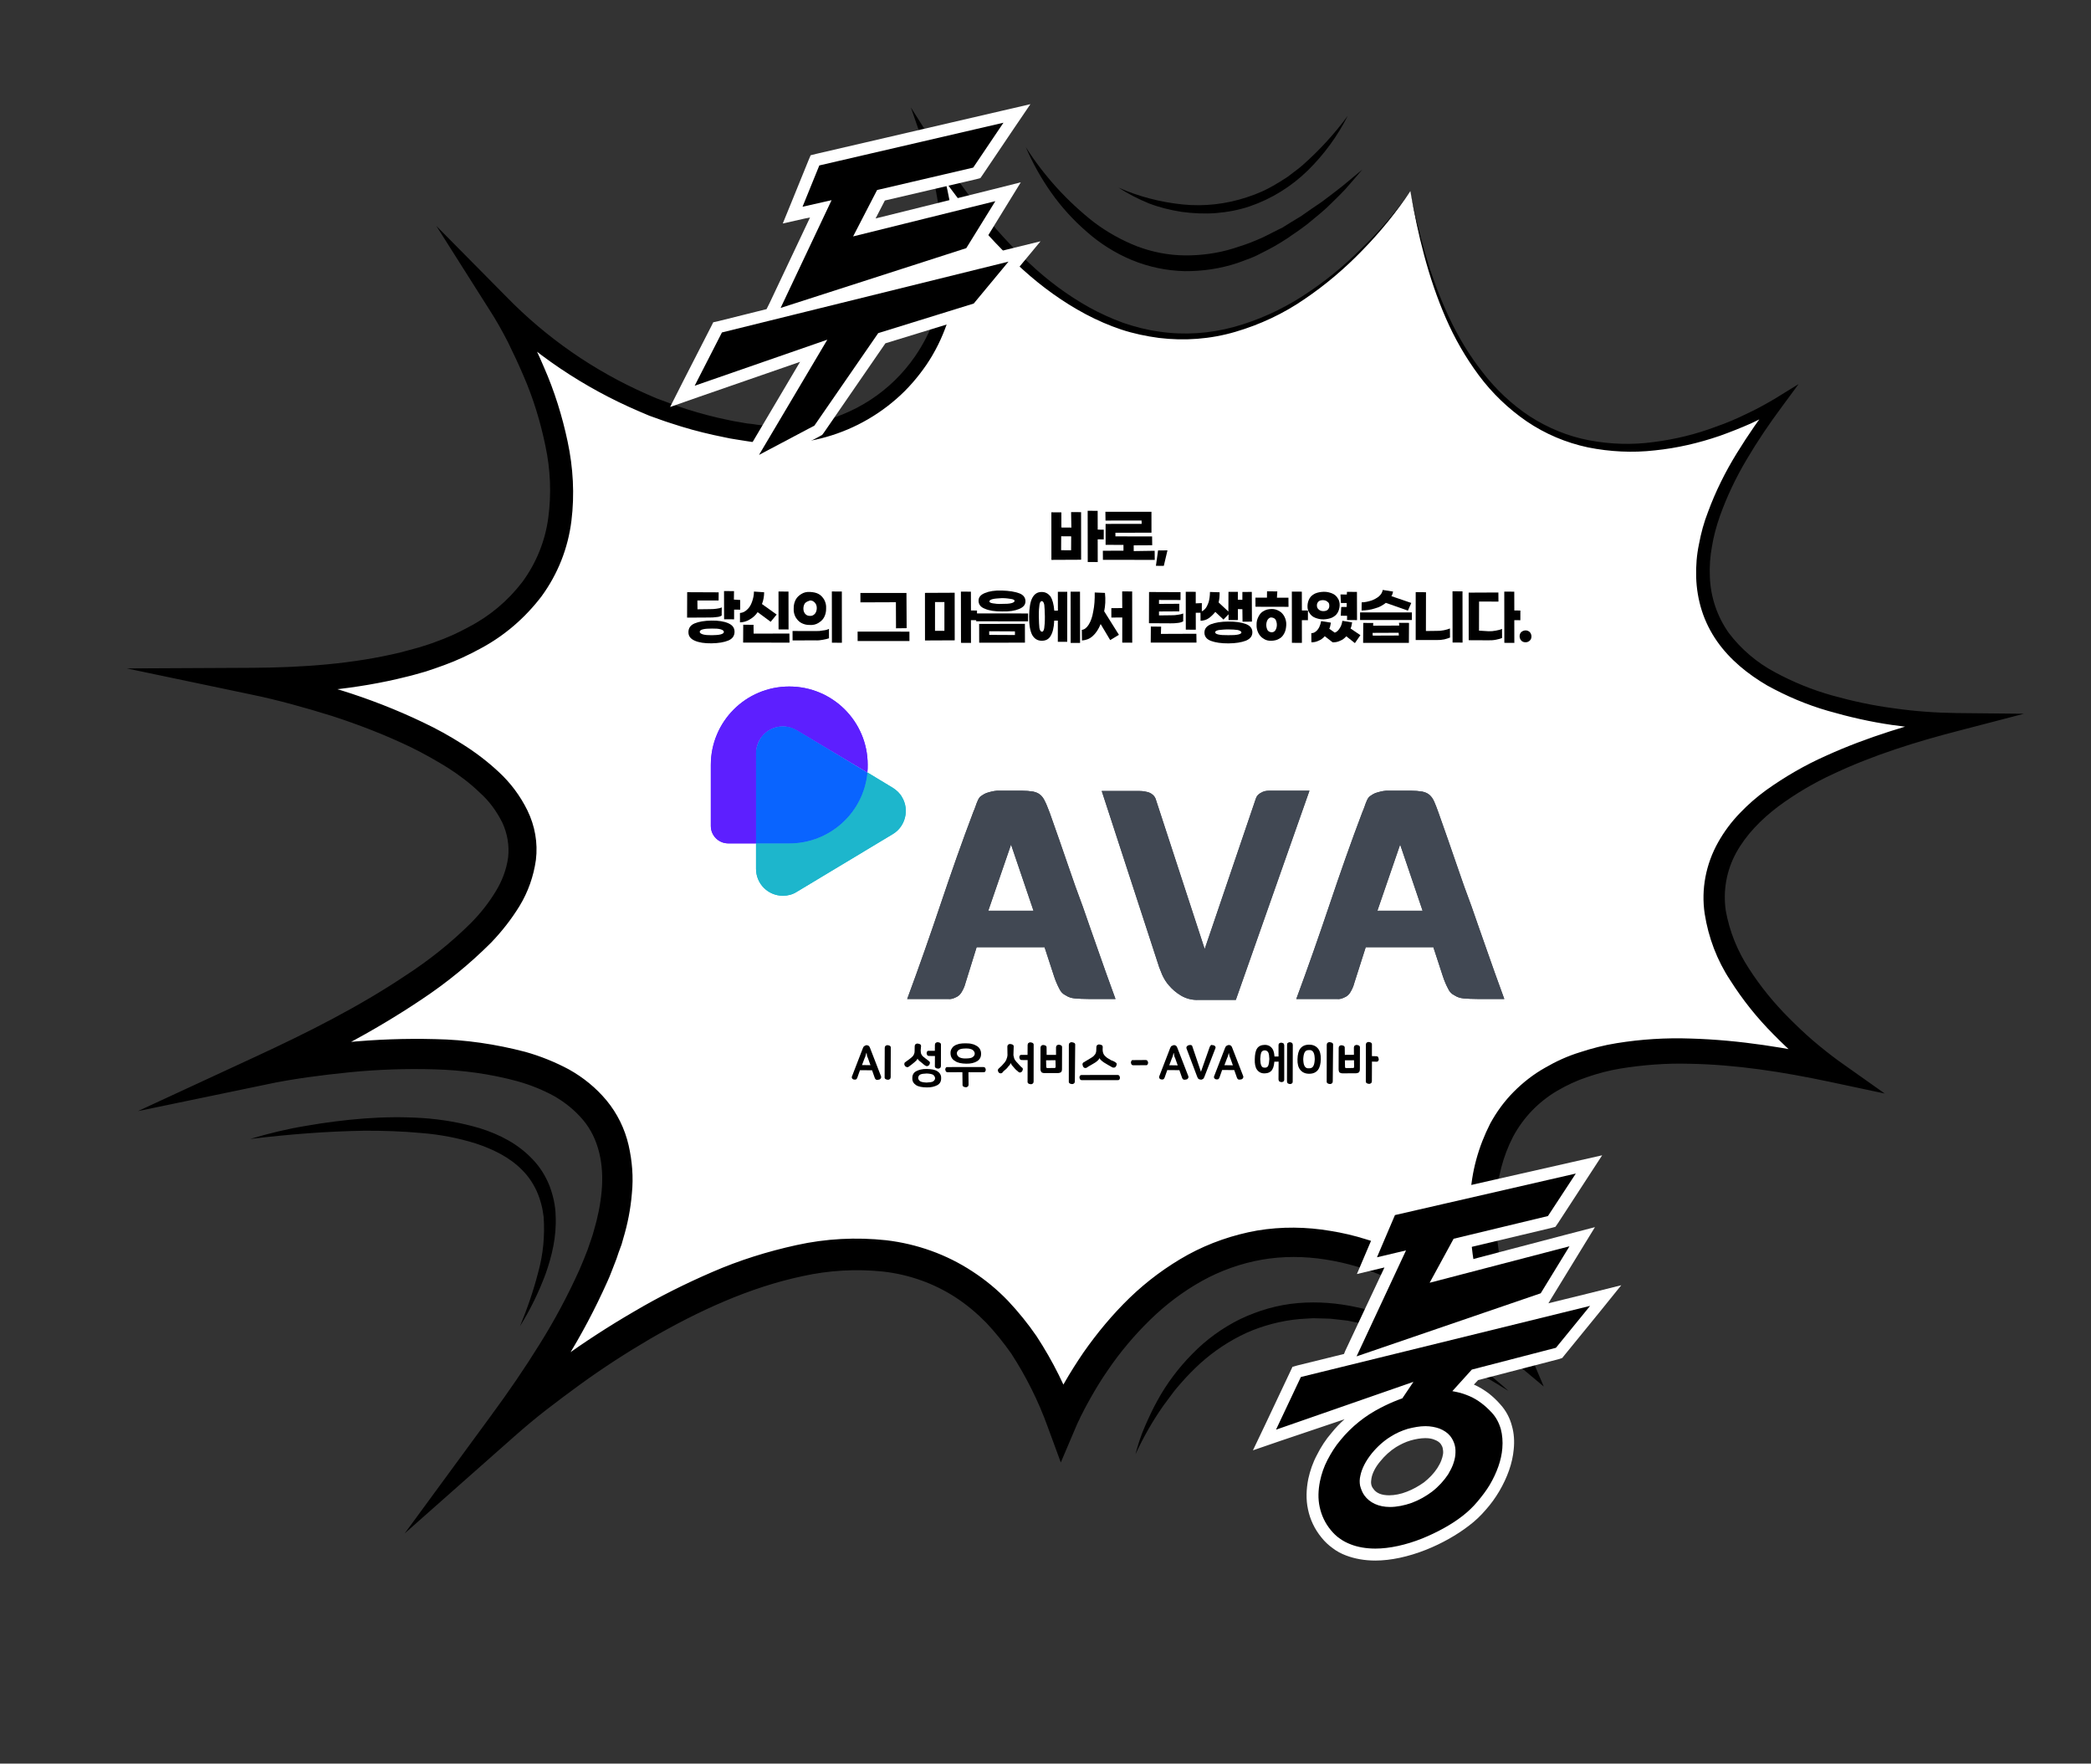 <?xml version="1.0" encoding="utf-8"?>
<!-- Generator: Adobe Illustrator 25.2.0, SVG Export Plug-In . SVG Version: 6.00 Build 0)  -->
<svg version="1.1" id="Layer_1" xmlns="http://www.w3.org/2000/svg" xmlns:xlink="http://www.w3.org/1999/xlink" x="0px" y="0px"
	 viewBox="0 0 698.6 589.2" style="enable-background:new 0 0 698.6 589.2;" xml:space="preserve">
<rect x="0" y="0" width="698.6" height="589.2" fill="#333333" stroke="none"/>
<style type="text/css">
	.st0{fill:#FFFFFF;}
	.st1{enable-background:new    ;}
	.st2{clip-path:url(#SVGID_2_);}
	.st3{fill:none;}
	.st4{fill:#5D1FFF;}
	.st5{fill:#1DB6CC;}
	.st6{fill:#0964FF;}
	.st7{fill:#414853;}
	.st8{clip-path:url(#SVGID_4_);}
</style>
<g id="img-baam" transform="translate(-741.742 -406.441) rotate(9)">
	<g id="그룹_65" transform="translate(872.977 273.241)">
		<path id="패스_1440" class="st0" d="M398.6,1.5c0,0-56.1,128.5-160.5,11.2c6.1,12.2,10.4,25.2,12.5,38.7
			c4.9,33.3-21,63.3-54.6,64.4c-23.2,0.7-57.4-4-92.3-29.3c0,0,102.1,110.3-61.4,137.2c0,0,204.3,7,23.3,127.8
			c0,0,190.9-74.4,98.3,104.4c0,0,119-147.8,184.2-30.3c0,0,28.6-119.5,143.4-50.5c0,0-73.2-115.4,92.5-105.7
			c0,0-123-59.6,22.9-121.3c0,0-138.8,21.8-75.7-95.7C531.1,52.4,443,130.1,398.6,1.5z"/>
		<path id="패스_1441" d="M398.6,1.5c-3.5,7.7-7.8,15.1-12.7,22c-4.9,7-10.4,13.4-16.6,19.2c-6.2,5.9-13.3,10.7-21.1,14.4
			c-7.8,3.7-16.3,5.7-24.9,6c-4.3,0.1-8.6-0.1-12.9-0.8c-4.2-0.7-8.4-1.8-12.5-3.2c-8.1-2.8-15.8-6.7-23-11.4
			c-7.2-4.7-14-9.9-20.3-15.6c-6.3-5.7-12.4-11.7-18.1-18.1l3.2-2.2c2.3,4.4,4.3,9,6.1,13.6c1.8,4.6,3.3,9.4,4.6,14.2
			c1.3,4.8,2.2,9.8,2.8,14.7c0.5,5.1,0.3,10.2-0.6,15.2c-0.9,5-2.4,9.9-4.6,14.6c-2.2,4.6-4.9,9-8.2,12.9
			c-6.6,7.9-15.1,14-24.7,17.7c-4.8,1.8-9.8,3-14.9,3.6c-1.3,0.2-2.6,0.2-3.8,0.3c-1.3,0.1-2.5,0.1-3.8,0.1s-2.5,0-3.7,0
			s-2.5,0-3.7-0.1c-5-0.2-10-0.6-14.9-1.3c-2.5-0.4-4.9-0.7-7.4-1.2l-3.7-0.7l-3.6-0.9c-19.4-4.9-37.8-13.4-54-25.2l4.7-5.2
			c3,3.3,5.7,6.6,8.3,10.1c2.6,3.5,5,7,7.3,10.7c4.7,7.3,8.6,15.2,11.7,23.3c3.2,8.3,5.1,17.1,5.4,26c0.3,9.2-1.7,18.2-5.9,26.4
			c-4.3,8-10.2,15-17.5,20.5c-3.5,2.7-7.2,5.2-11,7.3c-1.9,1.1-3.9,2.1-5.8,3.1c-2,0.9-4,1.9-6,2.7c-16.1,6.9-32.9,10.9-49.8,13.8
			l-0.6-8.8c5,0.2,9.8,0.6,14.7,1.1c4.9,0.5,9.7,1.1,14.6,1.8c9.7,1.4,19.4,3.5,28.8,6.3c4.8,1.4,9.5,3.1,14.1,5.1
			c4.7,2,9.2,4.4,13.5,7.3c4.5,3,8.4,6.8,11.5,11.2c3.3,4.7,5.2,10.2,5.4,15.9c0.1,5.5-0.9,11-3,16.1c-2,4.8-4.5,9.3-7.5,13.6
			c-5.9,8.1-12.5,15.5-19.9,22.3c-14.4,13.4-30.2,24.9-46.3,35.8l-4.6-8.8c4.8-1.8,9.4-3.3,14.1-4.8c4.7-1.5,9.5-2.8,14.2-4.1
			c9.6-2.5,19.3-4.4,29.2-5.7c10-1.4,20.2-1.5,30.3-0.5c5.2,0.6,10.4,1.8,15.3,3.5c5.2,1.9,10,4.7,14.1,8.3
			c4.2,3.7,7.5,8.4,9.6,13.6c2,5,3.3,10.3,3.6,15.7c0.4,5.2,0.2,10.4-0.5,15.5c-0.1,1.3-0.3,2.5-0.6,3.8s-0.4,2.5-0.7,3.8
			c-0.6,2.5-1,5-1.7,7.4c-2.6,9.6-5.8,19-9.7,28.2c-3.8,9.1-8.1,18-12.5,26.7l-8.7-5.7c3.2-3.9,6.3-7.4,9.6-11
			c3.3-3.6,6.7-7,10.1-10.4c6.9-6.8,14.1-13.3,21.6-19.4c7.5-6.2,15.5-11.9,23.7-17.1c8.3-5.3,17.2-9.7,26.4-13.3
			c9.4-3.7,19.3-5.8,29.4-6.3c10.3-0.4,20.6,1.5,30.1,5.8c4.7,2.1,9.1,4.7,13.2,7.8c4,3.1,7.8,6.5,11.3,10.2
			c6.7,7.4,12.5,15.5,17.2,24.2l-9.3,1.3c0.3-1.1,0.5-2,0.8-3c0.3-1,0.6-1.9,0.9-2.9c0.6-1.9,1.3-3.8,2-5.6c1.4-3.7,3-7.4,4.7-11
			c3.5-7.2,7.6-14.1,12.4-20.5c4.9-6.5,10.6-12.3,17-17.3c6.5-5,13.8-8.9,21.6-11.6c7.8-2.6,16-3.8,24.2-3.7c4,0,8.1,0.3,12.1,0.9
			c1,0.1,2,0.3,3,0.5l3,0.5c1.9,0.5,3.9,0.8,5.8,1.4c15.5,4,29.8,11,43.2,19l-6.3,6.5c-0.6-1-1.1-1.9-1.6-2.8
			c-0.5-0.9-1-1.8-1.5-2.7c-1-1.8-1.9-3.7-2.8-5.6c-1.8-3.7-3.3-7.6-4.8-11.5c-2.9-7.9-4.8-16.1-5.7-24.4c-1-8.6,0-17.3,2.7-25.6
			c1.5-4.2,3.5-8.1,6.1-11.7c2.6-3.6,5.6-6.8,9-9.5c3.3-2.7,6.9-5.1,10.8-7c3.7-1.9,7.6-3.6,11.6-4.9c7.9-2.6,16-4.4,24.2-5.4
			c16.3-2.1,32.5-2,48.7-1l-2,7.5c-3.6-1.8-6.8-3.7-10.1-5.7c-3.2-2-6.4-4.2-9.5-6.5c-6.3-4.6-12-9.8-17.1-15.6
			c-5.4-5.9-9.4-12.9-11.9-20.6c-2.5-7.9-2.2-16.5,0.7-24.3c1.4-3.8,3.3-7.4,5.6-10.7c2.2-3.2,4.8-6.3,7.5-9
			c5.5-5.4,11.5-10.3,18-14.5c12.7-8.4,26.4-14.9,40.3-20.8l1.6,5.7c-7.2,0.9-14.5,1.4-21.8,1.5c-7.3,0.1-14.6-0.4-21.8-1.3
			c-7.3-0.9-14.5-2.7-21.4-5.2c-6.9-2.7-13.6-6.5-18.9-12c-2.6-2.7-4.9-5.9-6.6-9.3c-1.7-3.4-2.9-7-3.6-10.7
			c-0.7-3.7-1-7.4-0.8-11.2c0.1-3.7,0.5-7.4,1.3-11c1.4-7.1,3.6-14.1,6.4-20.8c2.8-6.7,5.9-13.2,9.4-19.5l2.7,2.2
			c-2.9,2.4-5.9,4.6-9,6.7c-3.1,2-6.3,3.9-9.6,5.7c-6.6,3.5-13.5,6.3-20.7,8.2c-7.2,2-14.7,2.8-22.2,2.5c-7.5-0.4-14.8-2.2-21.6-5.4
			c-6.7-3.2-12.9-7.5-18.2-12.7c-5.3-5.2-9.9-10.9-13.9-17.2C409,29.1,403.3,15.4,398.6,1.5z M398.6,1.5c5,13.8,11,27.3,19.2,39.4
			c4.1,6.1,8.8,11.7,14.1,16.6c5.3,5,11.3,9.1,17.9,12.1c6.6,2.9,13.7,4.6,20.9,4.8c7.2,0.2,14.4-0.7,21.3-2.8
			c6.9-2,13.6-4.8,19.9-8.4c3.2-1.7,6.2-3.6,9.2-5.7c3-2,5.8-4.2,8.6-6.5l7.1-6.1l-4.3,8.3c-3.3,6.3-6.3,12.7-8.9,19.3
			c-2.6,6.5-4.6,13.3-5.9,20.2c-0.6,3.4-1,6.9-1,10.3c-0.1,3.4,0.2,6.8,0.9,10.2c1.3,6.6,4.5,12.7,9.2,17.5
			c4.9,4.7,10.8,8.3,17.2,10.5c6.5,2.3,13.3,3.9,20.2,4.7c7,0.8,14,1.2,21,1c7-0.1,14-0.7,20.9-1.7l22.3-3.3l-20.6,9
			c-13.6,5.9-26.9,12.5-39,20.7c-6,4-11.6,8.6-16.7,13.8c-4.9,5.1-9.1,11-11.4,17.4c-2.3,6.4-2.4,13.3-0.4,19.7
			c2.3,6.6,5.9,12.6,10.6,17.8c4.8,5.4,10.2,10.2,16,14.4c2.9,2.1,5.9,4.2,9,6.1c3.1,1.9,6.3,3.7,9.4,5.3l17,8.4l-19-1
			c-15.8-0.8-31.6-0.8-47.1,1.4c-7.7,1-15.2,2.8-22.5,5.2c-3.6,1.2-7,2.7-10.4,4.5c-3.3,1.7-6.4,3.8-9.2,6.1
			c-5.6,4.6-9.8,10.6-12.2,17.5c-2.3,7-3,14.4-2.2,21.7c0.8,7.6,2.6,15,5.3,22.1c1.3,3.6,2.8,7.2,4.5,10.6c0.8,1.7,1.7,3.5,2.6,5.2
			c0.5,0.8,0.9,1.7,1.4,2.5c0.5,0.8,1,1.7,1.4,2.4l10.2,16.3l-16.5-9.9c-12.9-7.7-26.5-14.2-40.7-17.8c-1.8-0.5-3.6-0.8-5.3-1.2
			l-2.7-0.5c-0.9-0.2-1.8-0.3-2.7-0.4c-3.6-0.5-7.2-0.7-10.8-0.7c-7.1,0-14.3,1.1-21,3.4c-6.7,2.3-13.1,5.8-18.7,10.2
			c-5.7,4.5-10.7,9.7-15,15.5c-4.4,5.9-8.2,12.2-11.3,18.8c-1.6,3.3-3,6.7-4.3,10.2c-0.6,1.7-1.3,3.5-1.8,5.2
			c-0.3,0.9-0.6,1.7-0.8,2.6c-0.3,0.8-0.5,1.8-0.7,2.5l-3.1,12.4l-6.2-11.1c-4.4-8-9.7-15.4-15.8-22.2c-3.1-3.2-6.4-6.2-9.9-8.9
			c-3.5-2.6-7.3-4.9-11.3-6.7c-8-3.6-16.8-5.2-25.5-4.8c-9,0.5-17.8,2.4-26.2,5.7c-17,6.5-32.7,17-47.1,28.7
			c-7.2,5.9-14.2,12.2-20.8,18.8c-3.3,3.3-6.6,6.7-9.8,10.1c-3.2,3.4-6.3,7-9.2,10.5L136.9,497l22.4-43.5
			c4.4-8.5,8.5-17.1,12.2-25.9c3.7-8.7,6.8-17.6,9.3-26.8c0.6-2.3,1.1-4.5,1.6-6.8c0.2-1.1,0.4-2.3,0.6-3.4s0.4-2.3,0.5-3.4
			c0.6-4.5,0.8-9,0.5-13.5c-0.6-8.8-3.6-17-9.8-22.4c-3.2-2.8-6.9-4.9-10.8-6.4c-4.2-1.5-8.6-2.5-13-3c-9.2-1-18.6-0.8-27.8,0.4
			c-9.4,1.2-18.7,3-27.9,5.4c-4.6,1.2-9.2,2.5-13.8,3.9c-4.5,1.4-9.1,2.9-13.4,4.6l-40.7,15.4l36.1-24.2
			c15.8-10.6,31.4-21.8,45.2-34.6c6.9-6.2,13.2-13.1,18.7-20.6c2.6-3.6,4.8-7.5,6.5-11.6c1.6-3.8,2.5-7.9,2.4-12.1
			c-0.2-4-1.5-7.8-3.7-11.1c-2.5-3.5-5.5-6.5-9.1-8.8c-3.7-2.6-7.7-4.7-11.8-6.5c-4.3-1.8-8.6-3.4-13.1-4.8
			c-9-2.7-18.2-4.7-27.6-6.2c-4.7-0.7-9.4-1.3-14.1-1.8c-4.7-0.5-9.5-0.9-14.1-1.1L0,226.1l41.6-6.8c16.4-2.7,32.8-6.5,47.9-12.8
			c1.9-0.8,3.7-1.7,5.6-2.5c1.8-0.9,3.7-1.8,5.4-2.8c3.5-1.9,6.9-4.1,10.1-6.6c6.4-4.7,11.6-10.7,15.4-17.7c3.6-7,5.4-14.7,5.2-22.6
			c-0.2-8-1.8-16-4.7-23.5c-2.9-7.7-6.5-15.1-10.9-22c-2.2-3.5-4.5-6.9-6.9-10.3c-2.4-3.3-5-6.6-7.7-9.6L79,63.9l26.8,19.7
			c15.4,11.5,32.8,19.9,51.4,24.8l3.5,0.9l3.5,0.7c2.3,0.5,4.7,0.9,7.1,1.3c4.7,0.7,9.5,1.2,14.3,1.4c1.2,0.1,2.4,0.1,3.6,0.1
			c1.2,0,2.4,0.1,3.6,0s2.4,0,3.6-0.1c1.2-0.1,2.3-0.1,3.5-0.2c4.6-0.4,9.2-1.5,13.6-3.1c13.3-4.9,24.2-14.7,30.3-27.5
			c2-4.2,3.5-8.7,4.4-13.3c0.8-4.6,1.1-9.3,0.7-14c-0.5-4.7-1.3-9.5-2.5-14.1c-1.2-4.7-2.6-9.3-4.2-13.8c-1.6-4.5-3.5-8.9-5.6-13.2
			L229.4,0l10.1,11.5c11.1,12.6,23.2,24.4,37.1,33.7c6.9,4.7,14.3,8.6,22.2,11.5c3.9,1.4,7.9,2.5,12,3.3c4.1,0.7,8.2,1.1,12.4,1
			c8.4-0.1,16.6-2,24.2-5.4c7.7-3.5,14.7-8.1,21-13.7c6.3-5.6,12-11.9,16.9-18.7C390.5,16.4,394.9,9.1,398.6,1.5z"/>
	</g>
	<g id="그룹_66" transform="translate(938.288 253.059)">
		<path id="패스_1442" d="M204.1,27.3c7.5,8.5,16.5,15.7,26.4,21.2c4.9,2.6,10.1,4.5,15.5,5.7c5.3,1.1,10.8,1.3,16.2,0.5
			c5.4-0.8,10.7-2.4,15.6-4.8l3.7-1.9c0.6-0.3,1.2-0.7,1.8-1l1.8-1.1c2.4-1.4,4.6-3.2,6.9-4.8l0.9-0.6l0.8-0.7l1.6-1.4l3.2-2.7
			c2-2,4.1-3.9,6.2-5.9c2-2.1,4-4.1,5.9-6.2c1.9-2.2,3.8-4.3,5.7-6.5c-1.5,2.5-3,4.9-4.6,7.4c-1.6,2.4-3.4,4.7-5.1,7
			c-1.8,2.3-3.8,4.4-5.7,6.6c-1,1.1-2.1,2.1-3.1,3.1l-1.6,1.5l-0.8,0.8l-0.8,0.7c-2.2,2-4.5,3.8-6.9,5.5l-1.8,1.3
			c-0.6,0.4-1.2,0.8-1.9,1.2l-3.9,2.2c-5.4,2.8-11.1,4.6-17.1,5.5c-6,0.8-12.1,0.5-18-0.9c-5.8-1.4-11.4-3.8-16.4-7
			c-5-3.1-9.6-6.8-13.7-11C210.8,36.8,207.2,32.2,204.1,27.3z"/>
		<path id="패스_1443" d="M236.8,35.8c7.2,1.9,14.6,2.6,22,2.2c7.3-0.4,14.4-2.4,20.8-5.7c3.2-1.6,6.3-3.6,9.1-6
			c0.7-0.6,1.4-1.1,2.1-1.8c0.7-0.6,1.4-1.2,2-1.9c1.2-1.3,2.6-2.6,3.7-4c4.7-5.7,8.8-11.9,12.2-18.5c-2.3,7.2-5.8,14-10.3,20.1
			c-4.6,6.2-10.5,11.3-17.3,14.9c-3.4,1.8-7.1,3.1-10.8,4c-3.7,0.9-7.6,1.3-11.4,1.4c-3.8,0-7.6-0.3-11.3-1.1
			C243.8,38.5,240.2,37.3,236.8,35.8z"/>
		<path id="패스_1444" d="M308.6,452.9c0.3-3.2,0.8-6.4,1.6-9.5c0.8-3.1,1.7-6.3,2.8-9.3c2.2-6.2,5.3-12,9.1-17.3
			c3.8-5.4,8.6-10.2,14-14c5.5-3.8,11.7-6.7,18.2-8.3c6.5-1.6,13.1-2.1,19.8-1.7c1.6,0.1,3.3,0.2,4.9,0.4l4.9,0.8
			c0.8,0.1,1.6,0.2,2.4,0.4l2.4,0.6l4.7,1.2c12.4,3.7,24.2,9.2,35,16.3c-11.8-5-23.8-9.5-36-12.3c-6.2-1.2-12.3-2.4-18.5-2.4
			l-2.3-0.1l-2.3,0.1l-2.3,0.1c-0.8,0-1.5,0.1-2.3,0.2l-4.6,0.6l-4.5,1c-5.9,1.5-11.6,4-16.7,7.3c-5.1,3.4-9.7,7.6-13.6,12.4
			c-1,1.2-1.9,2.5-2.8,3.7c-0.9,1.3-1.8,2.6-2.6,3.9c-0.8,1.3-1.7,2.7-2.4,4.1l-1.1,2.1l-1.1,2.1
			C312.6,440.8,310.3,446.8,308.6,452.9L308.6,452.9z"/>
		<path id="패스_1445" d="M0,395.1c5.8-2.8,11.8-5.3,17.9-7.3c6.1-2.1,12.3-3.9,18.6-5.4c6.3-1.5,12.8-2.6,19.2-3.2
			c6.6-0.6,13.2-0.5,19.8,0.4c3.3,0.5,6.6,1.3,9.8,2.5c3.2,1.2,6.3,2.9,9,5c2.8,2.1,5.1,4.8,6.9,7.8c1.7,3,3,6.2,3.6,9.6
			c1.4,6.7,0.9,13.4-0.3,19.8c-1.3,6.4-3.2,12.6-5.7,18.5c1.5-6.2,2.6-12.5,3.2-18.8c0.7-6.2,0.3-12.4-1.1-18.5
			c-0.8-2.9-2-5.6-3.6-8.1c-1.6-2.4-3.6-4.6-6-6.3c-4.7-3.5-10.6-5.3-16.6-6.3c-6.2-0.9-12.4-1.1-18.6-0.6
			c-6.3,0.4-12.6,1.2-18.8,2.2C24.7,388.6,12.3,391.6,0,395.1z"/>
	</g>
	<g class="st1">
		<path d="M1136.8,585c0.3,0,0.5,0,0.7,0.1c0.2,0.1,0.4,0.3,0.6,0.7l5,8.6c0.2,0.3,0.2,0.5,0.1,0.8c-0.1,0.2-0.2,0.4-0.5,0.5
			s-0.5,0.2-0.8,0.2c-0.3,0-0.5-0.2-0.7-0.5l-1.3-2.4l-4,0.6l-0.5,2.7c-0.1,0.3-0.2,0.5-0.4,0.6c-0.2,0.1-0.5,0.1-0.7,0.1
			s-0.5-0.2-0.6-0.3c-0.1-0.2-0.2-0.4-0.1-0.7l2.1-9.8c0.1-0.4,0.2-0.7,0.4-0.8S1136.5,585,1136.8,585z M1137.1,587.5
			c0,0.3-0.1,0.6-0.1,0.9c0,0.3-0.1,0.6-0.2,1l-0.5,2.4l2.8-0.4l-1.2-2.2c-0.2-0.3-0.4-0.6-0.5-0.9
			C1137.4,588,1137.3,587.8,1137.1,587.5z"/>
		<path d="M1143.8,583.9c0.3,0,0.5,0,0.7,0.1c0.2,0.1,0.4,0.3,0.4,0.6l1.5,9.7c0,0.3,0,0.5-0.2,0.7s-0.4,0.3-0.7,0.3s-0.5,0-0.7-0.1
			c-0.2-0.1-0.4-0.3-0.4-0.6l-1.5-9.7c0-0.3,0-0.5,0.2-0.7S1143.5,583.9,1143.8,583.9z"/>
		<path d="M1154.9,583.9c0.1,0.5,0.2,0.9,0.4,1.2c0.2,0.3,0.5,0.6,0.9,0.8c0.4,0.2,0.8,0.5,1.1,0.6c0.3,0.2,0.6,0.3,0.9,0.5
			c0.2,0.1,0.4,0.3,0.4,0.5c0,0.2,0,0.5-0.1,0.7c-0.1,0.2-0.2,0.3-0.5,0.5c-0.2,0.1-0.5,0.1-0.7,0c-0.2-0.1-0.5-0.2-0.8-0.4
			c-0.3-0.2-0.6-0.4-1-0.6c-0.4-0.2-0.7-0.4-0.9-0.6c-0.2-0.1-0.3-0.3-0.3-0.4l0,0c0,0.1,0,0.2-0.1,0.3c0,0.1-0.1,0.2-0.1,0.3
			c-0.1,0.1-0.1,0.2-0.3,0.4c-0.1,0.1-0.2,0.3-0.4,0.5c-0.5,0.6-1.1,1.2-1.6,1.7c-0.2,0.2-0.4,0.3-0.7,0.2c-0.3,0-0.4-0.1-0.6-0.3
			c-0.2-0.2-0.3-0.4-0.3-0.6s0-0.5,0.3-0.7c0.3-0.3,0.6-0.6,0.9-0.9c0.3-0.3,0.6-0.6,0.9-1c0.3-0.3,0.5-0.7,0.6-1.1
			c0.1-0.4,0.1-0.8,0-1.3l-0.2-1.4c0-0.3,0-0.5,0.2-0.7c0.2-0.2,0.4-0.3,0.7-0.3s0.5,0,0.8,0.1c0.2,0.1,0.4,0.3,0.4,0.6
			L1154.9,583.9z M1153.6,593.5c-0.2-1,0.1-1.9,0.9-2.5c0.8-0.6,1.9-1.1,3.4-1.3c1.5-0.2,2.7-0.2,3.6,0.2c0.9,0.4,1.5,1.1,1.6,2.1
			c0.2,1-0.1,1.9-0.9,2.5c-0.8,0.6-1.9,1.1-3.4,1.3s-2.7,0.2-3.6-0.2C1154.3,595.2,1153.7,594.5,1153.6,593.5z M1161.1,592.3
			c-0.1-0.4-0.3-0.7-0.8-1c-0.5-0.2-1.2-0.2-2.2-0.1c-1,0.2-1.7,0.4-2.1,0.7c-0.4,0.3-0.5,0.7-0.5,1.2c0.1,0.4,0.3,0.7,0.8,1
			c0.5,0.2,1.2,0.2,2.2,0.1c1-0.2,1.7-0.4,2.1-0.7C1161,593.1,1161.2,592.7,1161.1,592.3z M1157.9,585.3c-0.2,0-0.4,0-0.6-0.2
			c-0.1-0.1-0.2-0.3-0.3-0.6c0-0.2,0-0.5,0.1-0.6c0.1-0.2,0.3-0.3,0.5-0.3l2-0.3l-0.3-2c0-0.3,0-0.5,0.2-0.7s0.4-0.3,0.7-0.3
			c0.3,0,0.5,0,0.7,0.1c0.2,0.1,0.4,0.3,0.4,0.6l1.1,7c0,0.3,0,0.5-0.2,0.7c-0.2,0.2-0.4,0.3-0.7,0.3c-0.3,0-0.5,0-0.7-0.1
			c-0.2-0.1-0.4-0.3-0.4-0.6l-0.5-3.3L1157.9,585.3z"/>
		<path d="M1164.9,589.7c-0.2,0-0.4,0-0.6-0.2c-0.1-0.2-0.2-0.3-0.3-0.6c0-0.2,0-0.4,0.1-0.6c0.1-0.2,0.3-0.3,0.5-0.3l11.9-1.9
			c0.2,0,0.4,0,0.6,0.2c0.1,0.1,0.2,0.3,0.3,0.6c0,0.2,0,0.4-0.1,0.6c-0.1,0.2-0.3,0.3-0.5,0.3l-5,0.8l0.7,4.1c0,0.3,0,0.5-0.2,0.7
			c-0.2,0.2-0.4,0.3-0.7,0.3c-0.3,0-0.5,0-0.7-0.1s-0.4-0.3-0.4-0.6l-0.7-4.1L1164.9,589.7z M1164.9,583.3c-0.1-0.5-0.1-1,0.1-1.5
			c0.2-0.5,0.4-0.9,0.8-1.2c0.4-0.4,0.9-0.6,1.5-0.9c0.6-0.2,1.3-0.4,2.1-0.5c0.8-0.1,1.5-0.2,2.1-0.1c0.6,0,1.2,0.2,1.7,0.4
			c0.5,0.2,0.9,0.5,1.2,0.9c0.3,0.4,0.5,0.8,0.6,1.4c0.2,1.1-0.1,2-0.9,2.7s-2,1.2-3.5,1.4c-1.5,0.2-2.8,0.2-3.8-0.3
			C1165.7,585.2,1165.1,584.4,1164.9,583.3z M1172.9,582.1c-0.1-0.5-0.4-0.8-0.9-1.1c-0.5-0.2-1.3-0.3-2.3-0.1
			c-1.1,0.2-1.8,0.4-2.2,0.8c-0.4,0.4-0.6,0.8-0.5,1.3c0.1,0.5,0.4,0.8,0.9,1.1c0.5,0.2,1.3,0.3,2.3,0.1c1.1-0.2,1.8-0.4,2.2-0.8
			C1172.8,583,1173,582.6,1172.9,582.1z"/>
		<path d="M1185.7,580.2c0,0.3,0.1,0.6,0.2,0.8c0.1,0.3,0.2,0.5,0.3,0.7c0.1,0.2,0.3,0.4,0.5,0.6c0.2,0.2,0.4,0.4,0.7,0.6
			c0.3,0.3,0.7,0.5,1,0.8c0.3,0.2,0.6,0.5,0.9,0.6c0.2,0.1,0.3,0.3,0.3,0.6c0,0.3-0.1,0.5-0.2,0.7c-0.1,0.1-0.1,0.2-0.2,0.2
			c-0.1,0.1-0.2,0.1-0.3,0.2c-0.1,0-0.2,0-0.3,0c-0.1,0-0.2-0.1-0.3-0.1c-0.2-0.2-0.5-0.3-0.8-0.5c-0.3-0.2-0.6-0.4-0.9-0.7
			c-0.2-0.2-0.4-0.3-0.6-0.5c-0.2-0.1-0.3-0.3-0.4-0.4c-0.1-0.1-0.2-0.2-0.2-0.3c-0.1-0.1-0.1-0.2-0.1-0.2l0,0c0,0.1,0,0.2-0.1,0.3
			c0,0.1-0.1,0.2-0.1,0.3c-0.1,0.1-0.1,0.3-0.3,0.5c-0.1,0.2-0.3,0.4-0.4,0.7c-0.2,0.3-0.4,0.6-0.7,0.9s-0.5,0.6-0.7,1
			c-0.2,0.2-0.4,0.3-0.6,0.3c-0.3,0-0.5-0.1-0.6-0.2c-0.2-0.2-0.3-0.4-0.4-0.6c0-0.2,0-0.5,0.2-0.7c0.6-0.7,1.1-1.4,1.5-2.1
			c0.2-0.3,0.3-0.5,0.4-0.8c0.1-0.2,0.2-0.5,0.2-0.8c0.1-0.3,0.1-0.5,0.1-0.8c0-0.3,0-0.6-0.1-0.9l-0.4-2.3c0-0.3,0-0.5,0.2-0.7
			c0.2-0.2,0.4-0.3,0.7-0.3c0.3,0,0.5,0,0.8,0.1c0.2,0.1,0.4,0.3,0.4,0.6L1185.7,580.2z M1188.7,581.8c-0.2,0-0.4,0-0.6-0.2
			c-0.1-0.2-0.2-0.3-0.3-0.6c0-0.2,0-0.5,0.1-0.6c0.1-0.2,0.3-0.3,0.5-0.3l2-0.3l-0.5-3.3c0-0.3,0-0.5,0.2-0.7
			c0.2-0.2,0.4-0.3,0.7-0.3c0.3,0,0.5,0,0.7,0.1c0.2,0.1,0.4,0.3,0.4,0.6l1.9,12.1c0,0.3,0,0.5-0.2,0.7c-0.2,0.2-0.4,0.3-0.7,0.3
			c-0.3,0-0.5,0-0.7-0.1c-0.2-0.1-0.4-0.3-0.4-0.6l-1.1-7.1L1188.7,581.8z"/>
		<path d="M1196.7,578.8l3.1-0.5l-0.4-2.5c0-0.3,0-0.5,0.2-0.7c0.2-0.2,0.4-0.3,0.7-0.3c0.3,0,0.5,0,0.7,0.1s0.4,0.3,0.4,0.6
			l1.1,7.1c0.1,0.5,0,0.9-0.1,1.1c-0.2,0.2-0.5,0.4-1,0.5l-4.4,0.7c-0.5,0.1-0.9,0-1.1-0.1c-0.2-0.2-0.4-0.5-0.5-1l-1.1-7.1
			c0-0.3,0-0.5,0.2-0.7c0.2-0.2,0.4-0.3,0.7-0.3c0.3,0,0.5,0,0.7,0.1c0.2,0.1,0.4,0.3,0.4,0.6L1196.7,578.8z M1200,582.7
			c0.2,0,0.3-0.2,0.3-0.4l-0.4-2.2l-3.1,0.5l0.4,2.2c0,0.2,0.2,0.3,0.4,0.3L1200,582.7z M1207.4,586.1c0,0.3,0,0.5-0.2,0.7
			c-0.2,0.2-0.4,0.3-0.7,0.3c-0.3,0-0.5,0-0.7-0.1c-0.2-0.1-0.4-0.3-0.4-0.6l-1.9-12.1c0-0.3,0-0.5,0.2-0.7c0.2-0.2,0.4-0.3,0.7-0.3
			c0.3,0,0.5,0,0.8,0.1c0.2,0.1,0.4,0.3,0.4,0.6L1207.4,586.1z"/>
		<path d="M1209.6,585.3c-0.2,0-0.4,0-0.6-0.2c-0.1-0.1-0.2-0.3-0.3-0.6c0-0.2,0-0.5,0.1-0.6s0.3-0.3,0.5-0.3l11.9-1.9
			c0.2,0,0.4,0,0.6,0.2c0.1,0.2,0.2,0.3,0.3,0.6c0,0.2,0,0.4-0.1,0.6c-0.1,0.2-0.3,0.3-0.5,0.3L1209.6,585.3z M1219.9,577.7
			c0.2,0.1,0.4,0.2,0.4,0.5c0,0.2,0,0.5-0.1,0.7c-0.1,0.2-0.2,0.4-0.4,0.5c-0.2,0.1-0.4,0.1-0.7,0.1c-0.6-0.2-1.1-0.4-1.6-0.6
			c-0.5-0.2-1-0.4-1.5-0.6c-0.5-0.2-0.9-0.5-1.2-0.7c-0.3-0.2-0.5-0.4-0.5-0.6l0,0c0,0.2-0.1,0.5-0.3,0.8c-0.2,0.3-0.5,0.6-0.9,1
			c-0.4,0.3-0.8,0.7-1.2,1c-0.4,0.3-0.9,0.7-1.3,1.1c-0.2,0.2-0.4,0.2-0.7,0.2c-0.2,0-0.4-0.2-0.6-0.4c-0.1-0.2-0.2-0.4-0.3-0.7
			c0-0.3,0.1-0.5,0.2-0.6c0.4-0.3,0.8-0.7,1.2-1c0.4-0.3,0.8-0.7,1.3-1.1c0.5-0.4,0.8-0.9,1-1.3c0.2-0.5,0.2-1,0.1-1.6l-0.1-0.8
			c0-0.3,0-0.5,0.2-0.7c0.2-0.2,0.4-0.3,0.7-0.3s0.5,0,0.8,0.1c0.2,0.1,0.4,0.3,0.4,0.6l0.1,0.8c0.1,0.6,0.3,1.1,0.6,1.5
			c0.3,0.4,0.8,0.7,1.3,1c0.5,0.2,1,0.4,1.5,0.6C1219,577.3,1219.5,577.5,1219.9,577.7z"/>
		<path d="M1229.7,575.3c0.2,0,0.4,0,0.6,0.2c0.1,0.1,0.2,0.3,0.3,0.6c0,0.2,0,0.4-0.1,0.6c-0.1,0.2-0.2,0.3-0.5,0.3l-4.2,0.7
			c-0.2,0-0.4,0-0.6-0.2c-0.1-0.1-0.2-0.3-0.3-0.6c0-0.2,0-0.4,0.1-0.6c0.1-0.2,0.2-0.3,0.5-0.3L1229.7,575.3z"/>
		<path d="M1238.2,568.9c0.3,0,0.5,0,0.7,0.1c0.2,0.1,0.4,0.3,0.6,0.7l5,8.6c0.2,0.3,0.2,0.5,0.1,0.8c-0.1,0.2-0.2,0.4-0.5,0.5
			s-0.5,0.2-0.8,0.2c-0.3,0-0.5-0.2-0.7-0.5l-1.3-2.4l-4,0.6l-0.5,2.7c-0.1,0.3-0.2,0.5-0.4,0.6s-0.5,0.1-0.7,0.1s-0.5-0.2-0.6-0.3
			c-0.1-0.2-0.2-0.4-0.1-0.7l2.1-9.8c0.1-0.4,0.2-0.7,0.4-0.8S1237.9,569,1238.2,568.9z M1238.5,571.5c0,0.3-0.1,0.6-0.1,0.9
			c0,0.3-0.1,0.6-0.2,1l-0.5,2.4l2.8-0.4l-1.2-2.2c-0.2-0.3-0.4-0.6-0.5-0.9S1238.7,571.7,1238.5,571.5z"/>
		<path d="M1251.3,566.9c0.3,0,0.5,0.2,0.6,0.3c0.2,0.2,0.2,0.4,0.1,0.8l-2.1,9.8c-0.1,0.4-0.2,0.7-0.4,0.8
			c-0.2,0.2-0.4,0.3-0.7,0.3c-0.3,0-0.5,0-0.7-0.1c-0.2-0.1-0.4-0.3-0.6-0.7l-4.9-8.6c-0.2-0.3-0.2-0.5-0.1-0.8
			c0.1-0.2,0.3-0.4,0.5-0.5c0.2-0.1,0.5-0.2,0.8-0.2c0.3,0,0.5,0.2,0.6,0.5l4.1,7.8l1.6-8.7c0.1-0.3,0.2-0.5,0.4-0.7
			C1250.8,566.9,1251,566.9,1251.3,566.9z"/>
		<path d="M1256.3,566c0.3,0,0.5,0,0.7,0.1c0.2,0.1,0.4,0.3,0.6,0.7l5,8.6c0.2,0.3,0.2,0.5,0.1,0.8c-0.1,0.2-0.2,0.4-0.5,0.5
			s-0.5,0.2-0.8,0.2c-0.3,0-0.5-0.2-0.7-0.5l-1.3-2.4l-4,0.6l-0.5,2.7c-0.1,0.3-0.2,0.5-0.4,0.6c-0.2,0.1-0.5,0.1-0.7,0.1
			s-0.5-0.2-0.6-0.3c-0.1-0.2-0.2-0.4-0.1-0.7l2.1-9.8c0.1-0.4,0.2-0.7,0.4-0.8C1255.8,566.2,1256,566.1,1256.3,566z M1256.7,568.6
			c0,0.3-0.1,0.6-0.1,0.9c0,0.3-0.1,0.6-0.2,1l-0.5,2.4l2.8-0.4l-1.2-2.2c-0.2-0.3-0.4-0.6-0.5-0.9
			C1256.9,569.1,1256.8,568.8,1256.7,568.6z"/>
		<path d="M1269.6,573.5c-1.1,0.2-2-0.1-2.7-0.8c-0.7-0.7-1.1-1.8-1.3-3.4c-0.2-1.5-0.2-2.7,0.2-3.6c0.4-0.9,1.2-1.4,2.3-1.6
			c1.1-0.2,2,0.1,2.7,0.8c0.7,0.7,1.1,1.8,1.3,3.4c0.2,1.5,0.2,2.7-0.2,3.6C1271.5,572.8,1270.7,573.3,1269.6,573.5z M1268.4,565.9
			c-0.5,0.1-0.9,0.4-1,0.9c-0.1,0.5-0.1,1.3,0,2.2c0.2,1,0.4,1.7,0.7,2.1c0.3,0.5,0.7,0.6,1.3,0.5s0.9-0.4,1-0.9
			c0.1-0.5,0.1-1.3,0-2.2c-0.2-1-0.4-1.7-0.7-2.1C1269.4,566,1268.9,565.8,1268.4,565.9z M1270.9,567.6l2.4-0.4l-0.6-3.8
			c0-0.3,0-0.5,0.2-0.6c0.2-0.2,0.4-0.3,0.6-0.3c0.2,0,0.5,0,0.7,0.1c0.2,0.1,0.3,0.3,0.4,0.6l1.8,11.4c0,0.3,0,0.5-0.2,0.6
			c-0.2,0.2-0.4,0.3-0.6,0.3c-0.2,0-0.5,0-0.7-0.1c-0.2-0.1-0.3-0.3-0.4-0.6l-0.9-5.9l-2.4,0.4L1270.9,567.6z M1275.5,562.8
			c0-0.3,0-0.5,0.2-0.6c0.2-0.2,0.4-0.3,0.6-0.3c0.2,0,0.5,0,0.7,0.1c0.2,0.1,0.3,0.3,0.4,0.6l1.9,12.2c0,0.3,0,0.5-0.2,0.6
			c-0.2,0.2-0.4,0.3-0.6,0.3c-0.2,0-0.5,0-0.7-0.1c-0.2-0.1-0.3-0.3-0.4-0.6L1275.5,562.8z"/>
		<path d="M1279.7,567.1c-0.2-1.6-0.1-2.8,0.4-3.7c0.5-0.9,1.4-1.5,2.7-1.7c1.3-0.2,2.3,0.1,3.1,0.8c0.8,0.7,1.3,1.9,1.5,3.4
			c0.2,1.6,0.1,2.8-0.4,3.7c-0.5,0.9-1.4,1.5-2.7,1.7c-1.3,0.2-2.3-0.1-3.1-0.8C1280.4,569.8,1279.9,568.7,1279.7,567.1z
			 M1285.4,566.2c-0.2-1-0.4-1.7-0.8-2.2c-0.4-0.5-0.9-0.7-1.6-0.5c-0.7,0.1-1.1,0.4-1.3,1c-0.2,0.6-0.2,1.3-0.1,2.3
			c0.2,1,0.4,1.7,0.8,2.2c0.4,0.5,0.9,0.7,1.6,0.5c0.7-0.1,1.1-0.4,1.3-1C1285.5,568,1285.5,567.2,1285.4,566.2z M1292.5,572.6
			c0,0.3,0,0.5-0.2,0.7s-0.4,0.3-0.7,0.3c-0.3,0-0.5,0-0.7-0.1c-0.2-0.1-0.4-0.3-0.4-0.6l-1.9-12.1c0-0.3,0-0.5,0.2-0.7
			c0.2-0.2,0.4-0.3,0.7-0.3c0.3,0,0.5,0,0.8,0.1c0.2,0.1,0.4,0.3,0.4,0.6L1292.5,572.6z"/>
		<path d="M1295.1,563.2l3-0.5l-0.4-2.4c0-0.3,0-0.5,0.2-0.7c0.2-0.2,0.4-0.3,0.7-0.3s0.5,0,0.7,0.1c0.2,0.1,0.4,0.3,0.4,0.6
			l1.1,7.1c0.1,0.5,0,0.9-0.1,1.1c-0.2,0.2-0.5,0.4-1,0.5l-4.3,0.7c-0.5,0.1-0.9,0-1.1-0.1s-0.4-0.5-0.5-1l-1.1-7.1
			c0-0.3,0-0.5,0.2-0.7s0.4-0.3,0.7-0.3c0.3,0,0.5,0,0.7,0.1c0.2,0.1,0.4,0.3,0.4,0.6L1295.1,563.2z M1298.5,567.1
			c0.2,0,0.3-0.2,0.3-0.4l-0.4-2.2l-3,0.5l0.4,2.2c0,0.2,0.2,0.3,0.4,0.3L1298.5,567.1z M1305.6,562c0.3,0,0.5,0,0.6,0.2
			c0.1,0.2,0.2,0.3,0.3,0.6s0,0.5-0.1,0.7c-0.1,0.2-0.3,0.3-0.5,0.3l-1.5,0.2l1,6.5c0,0.3,0,0.5-0.2,0.7c-0.2,0.2-0.4,0.3-0.7,0.3
			c-0.3,0-0.5,0-0.7-0.1c-0.2-0.1-0.4-0.3-0.4-0.6l-1.9-12.1c0-0.3,0-0.5,0.2-0.7c0.2-0.2,0.4-0.3,0.7-0.3c0.3,0,0.5,0,0.7,0.1
			c0.2,0.1,0.4,0.3,0.4,0.6l0.6,3.8L1305.6,562z"/>
	</g>
	<g id="img-ava" transform="translate(1066.635 474.792) rotate(-9)">
		<g>
			<defs>
				<rect id="SVGID_1_" x="0" y="0" width="266.2" height="104.8"/>
			</defs>
			<clipPath id="SVGID_2_">
				<use xlink:href="#SVGID_1_"  style="overflow:visible;"/>
			</clipPath>
			<g id="signature" transform="translate(0 0)" class="st2">
				<rect id="bg" x="0" y="0" class="st3" width="65.2" height="69.9"/>
				<path id="패스_12392" class="st4" d="M28.7,14.6l23.6,14.1c0.1-0.8,0.1-1.7,0.1-2.6l0,0C52.4,11.7,40.7,0,26.2,0c0,0,0,0,0,0
					l0,0C11.7,0,0,11.7,0,26.2v20.4c0,3.2,2.6,5.8,5.8,5.8c0,0,0,0,0,0h9.3V22.3c0-5,4-9,9-9C25.7,13.3,27.3,13.8,28.7,14.6z"/>
				<path id="패스_12393" class="st5" d="M60.9,33.9l-8.6-5.2C51,42.2,39.7,52.4,26.2,52.4H15.1v8.5c0,5,4,9,9,9
					c1.6,0,3.2-0.4,4.6-1.3l32.1-19.3c4.2-2.5,5.6-8.1,3.1-12.3C63.2,35.7,62.1,34.7,60.9,33.9z"/>
				<path id="패스_12394" class="st6" d="M52.3,28.8L28.7,14.6c-4.2-2.5-9.8-1.2-12.3,3.1c-0.8,1.4-1.3,3-1.3,4.6v30.1h11.1
					C39.7,52.4,51,42.2,52.3,28.8z"/>
				<path id="패스_12395" class="st7" d="M113.2,42.1c2.3,6.5,4.3,12.2,6,17.2c1.7,5,3.4,9.8,5.1,14.3c1.6,4.7,3.3,9.4,5,14.3
					c1.7,4.8,3.6,10.3,5.9,16.5h-8.7c-2,0-3.7-0.1-4.9-0.2c-1.1-0.1-2.1-0.4-3-1c-0.9-0.4-1.7-1.2-2.1-2.1c-0.7-1.3-1.3-2.7-1.8-4.2
					l-3.2-9.8H88.8L85.1,99c-0.3,1.2-0.8,2.3-1.5,3.4c-0.5,0.7-1.1,1.2-1.9,1.5c-0.8,0.4-1.6,0.6-2.4,0.5H65.6
					c4-10.8,7.7-21.4,11.2-31.8c3.5-10.4,7.1-20.7,10.9-30.7c0.5-1.1,0.8-2.1,1.1-2.9c0.3-0.8,0.6-1.5,1.1-2.1
					c0.6-0.5,1.4-1,2.1-1.3c1.2-0.4,2.4-0.7,3.6-0.8h8.3c1.3,0,2.6,0.1,3.8,0.3c0.9,0.2,1.7,0.5,2.4,1.1c0.7,0.6,1.2,1.4,1.6,2.3
					C112.2,39.4,112.6,40.7,113.2,42.1z M107.8,74.9l-7.5-22.1l-7.6,22.1L107.8,74.9z"/>
				<path id="패스_12396" class="st7" d="M183.8,35.5c0.8-0.5,1.7-0.7,2.7-0.7H200l-24.6,69.9H163c-2.1,0.1-4.2-0.4-6-1.5
					c-1.5-0.9-2.8-2-3.9-3.3c-1-1.1-1.7-2.3-2.3-3.6c-0.5-1.2-0.8-2-1-2.5l-19.2-58.9h12.7c1.1,0,2.1,0.2,3.1,0.5
					c1,0.4,1.8,1.1,2.2,2.1l16.4,50.2l17.1-50.3C182.4,36.5,183,35.9,183.8,35.5z"/>
				<path id="패스_12397" class="st7" d="M243.1,42.1c2.3,6.5,4.3,12.2,6,17.2s3.4,9.8,5.1,14.3c1.6,4.7,3.3,9.4,5,14.3
					c1.7,4.8,3.6,10.3,5.9,16.5h-8.7c-2,0-3.7-0.1-4.9-0.2c-1.1-0.1-2.1-0.4-3-1c-0.9-0.4-1.7-1.2-2.1-2.1c-0.7-1.3-1.3-2.7-1.8-4.2
					l-3.2-9.8h-22.6L215,99c-0.3,1.2-0.8,2.3-1.5,3.4c-0.5,0.7-1.1,1.2-1.9,1.5c-0.8,0.4-1.6,0.6-2.4,0.5h-13.6
					c4-10.8,7.7-21.4,11.2-31.8c3.5-10.4,7.1-20.7,10.9-30.7c0.5-1.1,0.8-2.1,1.1-2.9c0.3-0.8,0.6-1.5,1.1-2.1
					c0.6-0.5,1.4-1,2.1-1.3c1.2-0.4,2.4-0.7,3.6-0.8h8.3c1.3,0,2.6,0.1,3.8,0.3c0.9,0.2,1.7,0.5,2.4,1.1c0.7,0.6,1.2,1.4,1.6,2.3
					C242.1,39.4,242.6,40.7,243.1,42.1z M237.8,74.9l-7.5-22.1l-7.6,22.1H237.8z"/>
			</g>
		</g>
		<g>
			<defs>
				<rect id="SVGID_3_" x="0" y="0" width="266.2" height="104.8"/>
			</defs>
			<clipPath id="SVGID_4_">
				<use xlink:href="#SVGID_3_"  style="overflow:visible;"/>
			</clipPath>
			<g id="signature-2" transform="translate(0 0)" class="st8">
				<rect id="bg-2" x="0" y="0" class="st3" width="65.2" height="69.9"/>
				<path id="패스_12445" class="st4" d="M28.7,14.6l23.6,14.1c0.1-0.8,0.1-1.7,0.1-2.6l0,0C52.4,11.7,40.7,0,26.2,0c0,0,0,0,0,0
					l0,0C11.7,0,0,11.7,0,26.2v20.4c0,3.2,2.6,5.8,5.8,5.8c0,0,0,0,0,0h9.3V22.3c0-5,4-9,9-9C25.7,13.3,27.3,13.8,28.7,14.6z"/>
				<path id="패스_12446" class="st5" d="M60.9,33.9l-8.6-5.2C51,42.2,39.7,52.4,26.2,52.4H15.1v8.5c0,5,4,9,9,9
					c1.6,0,3.2-0.4,4.6-1.3l32.1-19.3c4.2-2.5,5.6-8.1,3.1-12.3C63.2,35.7,62.1,34.7,60.9,33.9z"/>
				<path id="패스_12447" class="st6" d="M52.3,28.8L28.7,14.6c-4.2-2.5-9.8-1.2-12.3,3.1c-0.8,1.4-1.3,3-1.3,4.6v30.1h11.1
					C39.7,52.4,51,42.2,52.3,28.8z"/>
				<path id="패스_12448" class="st7" d="M113.2,42.1c2.3,6.5,4.3,12.2,6,17.2c1.7,5,3.4,9.8,5.1,14.3c1.6,4.7,3.3,9.4,5,14.3
					c1.7,4.8,3.6,10.3,5.9,16.5h-8.7c-2,0-3.7-0.1-4.9-0.2c-1.1-0.1-2.1-0.4-3-1c-0.9-0.4-1.7-1.2-2.1-2.1c-0.7-1.3-1.3-2.7-1.8-4.2
					l-3.2-9.8H88.8L85.1,99c-0.3,1.2-0.8,2.3-1.5,3.4c-0.5,0.7-1.1,1.2-1.9,1.5c-0.8,0.4-1.6,0.6-2.4,0.5H65.6
					c4-10.8,7.7-21.4,11.2-31.8c3.5-10.4,7.1-20.7,10.9-30.7c0.5-1.1,0.8-2.1,1.1-2.9c0.3-0.8,0.6-1.5,1.1-2.1
					c0.6-0.5,1.4-1,2.1-1.3c1.2-0.4,2.4-0.7,3.6-0.8h8.3c1.3,0,2.6,0.1,3.8,0.3c0.9,0.2,1.7,0.5,2.4,1.1c0.7,0.6,1.2,1.4,1.6,2.3
					C112.2,39.4,112.6,40.7,113.2,42.1z M107.8,74.9l-7.5-22.1l-7.6,22.1L107.8,74.9z"/>
				<path id="패스_12449" class="st7" d="M183.8,35.5c0.8-0.5,1.7-0.7,2.7-0.7H200l-24.6,69.9H163c-2.1,0.1-4.2-0.4-6-1.5
					c-1.5-0.9-2.8-2-3.9-3.3c-1-1.1-1.7-2.3-2.3-3.6c-0.5-1.2-0.8-2-1-2.5l-19.2-58.9h12.7c1.1,0,2.1,0.2,3.1,0.5
					c1,0.4,1.8,1.1,2.2,2.1l16.4,50.2l17.1-50.3C182.4,36.5,183,35.9,183.8,35.5z"/>
				<path id="패스_12450" class="st7" d="M243.1,42.1c2.3,6.5,4.3,12.2,6,17.2s3.4,9.8,5.1,14.3c1.6,4.7,3.3,9.4,5,14.3
					c1.7,4.8,3.6,10.3,5.9,16.5h-8.7c-2,0-3.7-0.1-4.9-0.2c-1.1-0.1-2.1-0.4-3-1c-0.9-0.4-1.7-1.2-2.1-2.1c-0.7-1.3-1.3-2.7-1.8-4.2
					l-3.2-9.8h-22.6L215,99c-0.3,1.2-0.8,2.3-1.5,3.4c-0.5,0.7-1.1,1.2-1.9,1.5c-0.8,0.4-1.6,0.6-2.4,0.5h-13.6
					c4-10.8,7.7-21.4,11.2-31.8c3.5-10.4,7.1-20.7,10.9-30.7c0.5-1.1,0.8-2.1,1.1-2.9c0.3-0.8,0.6-1.5,1.1-2.1
					c0.6-0.5,1.4-1,2.1-1.3c1.2-0.4,2.4-0.7,3.6-0.8h8.3c1.3,0,2.6,0.1,3.8,0.3c0.9,0.2,1.7,0.5,2.4,1.1c0.7,0.6,1.2,1.4,1.6,2.3
					C242.1,39.4,242.6,40.7,243.1,42.1z M237.8,74.9l-7.5-22.1l-7.6,22.1H237.8z"/>
			</g>
		</g>
	</g>
	<g class="st1">
		<path d="M1176.4,398.4l3.3-0.5l2.5,15.7l-9.8,1.6l-2.5-15.7l3.3-0.5l0.8,5l3.3-0.5L1176.4,398.4z M1178.4,411l-0.7-4.6l-3.3,0.5
			l0.7,4.6L1178.4,411z M1188.6,405.7l-2,0.3l1.2,7.5l-3.3,0.5l-2.7-16.9l3.3-0.5l1,6.2l2-0.3L1188.6,405.7z"/>
		<path d="M1206,406.8l0.5,3l-17.1,2.7l-0.5-3l6.8-1.1l-0.3-1.9l-5.9,0.9l-1.1-6.9l11.9-1.9l-0.2-1.1l-11.9,1.9l-0.5-2.9l15.2-2.4
			l1.1,6.9l-11.9,1.9l0.2,1.2l12.1-1.9l0.5,2.9l-6.1,1l0.3,1.9L1206,406.8z"/>
		<path d="M1209.8,411.3l-2.6,0.4l-0.1-5.2l3.1-0.5L1209.8,411.3z"/>
	</g>
	<g class="st1">
		<path d="M1064.8,451.6c-0.7,0.2-1.5,0.4-2.3,0.5l-7.3,1.2l-1.3-8.4l10.4-1.6l0.4,2.7l-7,1.1l0.5,2.9l4.1-0.7
			c0.8-0.1,1.5-0.3,2.2-0.5c0.7-0.2,1.2-0.4,1.6-0.7l0.4,2.7C1066.1,451.2,1065.6,451.4,1064.8,451.6z M1069.1,453
			c1.5,0.4,2.3,1.2,2.5,2.5c0.2,1.3-0.3,2.4-1.6,3.2c-1.3,0.8-3.1,1.4-5.4,1.8c-2.3,0.4-4.2,0.4-5.7,0c-1.5-0.4-2.3-1.2-2.5-2.5
			s0.3-2.4,1.6-3.2c1.3-0.8,3.1-1.4,5.4-1.8C1065.7,452.6,1067.6,452.6,1069.1,453z M1067.1,457.1c0.7-0.3,1-0.6,1-1
			c-0.1-0.4-0.5-0.6-1.2-0.7c-0.8-0.1-1.7,0-2.9,0.2c-1.2,0.2-2.2,0.4-2.9,0.7c-0.7,0.3-1,0.6-1,1c0.1,0.4,0.5,0.6,1.2,0.7
			c0.8,0.1,1.7,0,3-0.2C1065.4,457.6,1066.4,457.4,1067.1,457.1z M1071.8,444.7l0.5,3.2l-2,0.3l0.5,3.2l-3.3,0.5l-1.5-9.3l3.3-0.5
			l0.4,2.8L1071.8,444.7z"/>
		<path d="M1076,450.6c-0.9,0.8-2,1.3-3.1,1.5l-0.5-3.1c0.9-0.2,1.6-0.7,2.2-1.5c0.6-0.7,1-1.7,1.2-2.8c0.2-1.1,0.3-2.3,0.1-3.5
			l3.4-0.3c0.2,1.3,0.2,2.7-0.1,4l5.4,2.7l-1.6,2.7l-4.8-2.5C1077.7,448.9,1076.9,449.9,1076,450.6z M1089.8,453.2l0.5,3l-15.3,2.4
			l-0.9-5.9l3.4-0.5l0.5,2.9L1089.8,453.2z M1089.3,451.9l-3.3,0.5l-2-12.5l3.3-0.5L1089.3,451.9z"/>
		<path d="M1101.2,453.5c-0.8,0.3-1.6,0.5-2.5,0.6l-7.5,1.2l-0.5-3.1l7.7-1.2c0.8-0.1,1.6-0.3,2.4-0.6c0.8-0.2,1.4-0.5,1.8-0.8
			l0.5,3.1C1102.6,453,1102,453.2,1101.2,453.5z M1097.3,438.6c0.9,0.3,1.6,0.9,2.2,1.6c0.6,0.8,1,1.7,1.1,2.8
			c0.2,1.1,0.1,2.1-0.2,3c-0.3,0.9-0.9,1.6-1.6,2.2s-1.6,1-2.7,1.1c-1,0.2-2,0.1-2.9-0.2c-0.9-0.3-1.6-0.9-2.2-1.6
			c-0.6-0.8-1-1.7-1.1-2.8c-0.2-1.1-0.1-2.1,0.2-3c0.3-0.9,0.9-1.6,1.6-2.2c0.7-0.6,1.6-1,2.7-1.1S1096.4,438.3,1097.3,438.6z
			 M1093.4,442.3c-0.3,0.5-0.4,1.2-0.3,1.9c0.1,0.7,0.4,1.3,0.9,1.7c0.5,0.4,1,0.5,1.7,0.4c0.7-0.1,1.1-0.4,1.5-1
			c0.3-0.5,0.4-1.2,0.3-1.9c-0.1-0.7-0.4-1.3-0.9-1.7c-0.5-0.4-1-0.6-1.7-0.5C1094.3,441.5,1093.8,441.8,1093.4,442.3z
			 M1107.6,453.5l-3.3,0.5l-2.7-16.9l3.3-0.5L1107.6,453.5z"/>
		<path d="M1129.8,449.4l-17.1,2.7l-0.5-3.1l17.1-2.7L1129.8,449.4z M1128.2,445.3l-3.5,0.6l-1.4-8.6l-11.7,1.9l-0.5-3.1l15.2-2.4
			L1128.2,445.3z"/>
		<path d="M1132.4,432.7l9.8-1.6l2.5,15.7l-9.8,1.6L1132.4,432.7z M1137.7,444.7l3.1-0.5l-1.5-9.5l-3.1,0.5L1137.7,444.7z M1151,439
			l-2,0.3l1.2,7.5l-3.3,0.5l-2.7-16.9l3.3-0.5l1,6.2l2-0.3L1151,439z"/>
		<path d="M1167.9,436.7l-17.1,2.7l-0.4-2.6l17.1-2.7L1167.9,436.7z M1163.5,427.9c1.5,0.3,2.3,1.1,2.5,2.3c0.2,1.2-0.4,2.1-1.7,2.9
			c-1.3,0.8-3.1,1.4-5.5,1.7c-2.4,0.4-4.3,0.4-5.8,0c-1.5-0.3-2.3-1.1-2.5-2.3s0.4-2.1,1.7-2.9c1.3-0.8,3.1-1.4,5.5-1.7
			C1160.1,427.6,1162,427.6,1163.5,427.9z M1168,443.9l-15.1,2.4l-1-6.2l15.1-2.4L1168,443.9z M1164.3,441.9l-0.2-1.2l-8.5,1.3
			l0.2,1.2L1164.3,441.9z M1155.1,431.2c-0.7,0.3-1,0.6-1,0.9c0,0.3,0.4,0.5,1.2,0.5c0.7,0,1.8,0,3.1-0.3c1.3-0.2,2.3-0.4,3-0.7
			c0.7-0.3,1-0.6,1-0.9c0-0.3-0.4-0.5-1.2-0.5c-0.8,0-1.8,0-3.1,0.2C1156.8,430.7,1155.8,430.9,1155.1,431.2z"/>
		<path d="M1176.2,425.4l3.1-0.5l2.6,16.5l-3.1,0.5l-1.1-7l-1.2,0.2c0.3,2.3,0.1,4.1-0.4,5.3c-0.5,1.2-1.4,1.8-2.7,2
			c-1.4,0.2-2.5-0.3-3.4-1.4c-0.9-1.2-1.6-3.2-2-6c-0.4-2.8-0.4-4.9,0.1-6.3c0.5-1.4,1.4-2.2,2.8-2.4c1.2-0.2,2.2,0.2,3.1,1
			c0.8,0.9,1.5,2.4,2,4.5l1.2-0.2L1176.2,425.4z M1173.6,438.1c0-0.8-0.1-2.1-0.4-3.9c-0.3-1.8-0.6-3-0.8-3.8
			c-0.3-0.8-0.6-1.1-1-1.1c-0.4,0.1-0.6,0.5-0.6,1.3c0,0.8,0.1,2.1,0.4,3.9c0.3,1.8,0.6,3,0.8,3.8c0.3,0.8,0.6,1.1,1,1.1
			C1173.4,439.4,1173.6,438.9,1173.6,438.1z M1183.5,424.2l2.7,16.9l-3.1,0.5l-2.7-16.9L1183.5,424.2z"/>
		<path d="M1192.5,429.4l6.1,7l-2.6,2.2l-4-4.8c-0.4,1.8-1.1,3.3-2,4.4c-0.9,1.1-2,1.7-3.3,2l-0.6-3.5c0.8-0.2,1.5-0.9,2-2.1
			s0.8-2.7,0.8-4.6c0.1-1.9-0.1-4-0.5-6.3l3.4-0.4C1192.4,425.5,1192.6,427.6,1192.5,429.4z M1200.7,421.4l2.7,16.9l-3.3,0.5
			l-1.3-8.3l-3.6,0.6l-0.5-3.1l3.6-0.6l-0.9-5.5L1200.7,421.4z"/>
		<path d="M1217.4,429.4c-0.7,0.2-1.5,0.4-2.3,0.5l-7.2,1.1l-1.6-10.3l10.4-1.6l0.4,2.6l-7.1,1.1l0.2,1.3l6.7-1.1l0.4,2.5l-6.7,1.1
			l0.2,1.3l4.1-0.7c0.8-0.1,1.5-0.3,2.1-0.5c0.7-0.2,1.2-0.4,1.7-0.7l0.4,2.6C1218.7,428.9,1218.2,429.2,1217.4,429.4z
			 M1212.4,433.9l11.7-1.9l0.5,2.9l-15.1,2.4l-0.8-5.3l3.4-0.5L1212.4,433.9z M1224.3,421.6l0.5,3.2l-2,0.3l0.9,5.6l-3.3,0.5
			l-2-12.5l3.3-0.5l0.6,3.8L1224.3,421.6z"/>
		<path d="M1227.4,426.2c-0.7,0.7-1.6,1.1-2.6,1.3l-0.5-3c0.6-0.2,1-0.6,1.4-1.2c0.4-0.6,0.6-1.4,0.8-2.4c0.1-1,0.1-2.1-0.1-3.4
			l3.2-0.4c0.2,1.2,0.3,2.4,0.2,3.4l3.7,2.5l-1-6.5l3.1-0.5l0.4,2.6l1.5-0.2l-0.4-2.6l3.1-0.5l1.6,9.8l-3.1,0.5l-0.7-4.1l-1.5,0.2
			l0.6,3.6l-3.1,0.5l-0.3-1.9l-1.4,2l-3.1-2.1C1228.7,424.7,1228.1,425.5,1227.4,426.2z M1239.9,426.2c1.5,0.3,2.4,1.1,2.6,2.4
			c0.2,1.3-0.4,2.3-1.7,3.1c-1.4,0.8-3.2,1.4-5.6,1.8c-2.4,0.4-4.4,0.4-5.9,0.1s-2.4-1.1-2.6-2.4c-0.2-1.3,0.4-2.3,1.7-3.1
			c1.4-0.8,3.2-1.4,5.6-1.8C1236.4,425.9,1238.3,425.9,1239.9,426.2z M1238.9,429.2c-0.1-0.3-0.5-0.5-1.3-0.6
			c-0.8,0-1.9,0.1-3.2,0.3c-1.3,0.2-2.3,0.5-3.1,0.7c-0.8,0.3-1.1,0.6-1.1,0.9c0.1,0.7,1.6,0.8,4.5,0.3
			C1237.6,430.4,1239,429.8,1238.9,429.2z"/>
		<path d="M1248.8,415.9l3.8-0.6l0.5,3l-10.9,1.7l-0.5-3l3.8-0.6l-0.3-2.1l3.4-0.5L1248.8,415.9z M1250.3,420.2
			c0.8,0.3,1.5,0.9,2,1.6c0.5,0.7,0.9,1.6,1,2.6s0.1,1.9-0.2,2.8c-0.3,0.9-0.7,1.6-1.4,2.1c-0.7,0.6-1.5,0.9-2.5,1.1
			s-1.9,0.1-2.7-0.3c-0.8-0.3-1.5-0.9-2-1.6c-0.5-0.7-0.9-1.6-1-2.6c-0.2-1-0.1-1.9,0.2-2.8c0.3-0.9,0.7-1.6,1.4-2.1
			c0.7-0.6,1.5-0.9,2.5-1.1S1249.5,419.9,1250.3,420.2z M1250,426.7c0.2-0.5,0.3-1.1,0.2-1.8s-0.4-1.3-0.7-1.7
			c-0.4-0.4-0.8-0.5-1.4-0.5s-0.9,0.4-1.2,0.9c-0.2,0.5-0.3,1.1-0.2,1.8s0.4,1.3,0.7,1.7c0.4,0.4,0.8,0.5,1.4,0.5
			C1249.4,427.5,1249.8,427.2,1250,426.7z M1260.2,421.7l-2,0.3l1.2,7.5l-3.3,0.5l-2.7-16.9l3.3-0.5l1,6.2l2-0.3L1260.2,421.7z"/>
		<path d="M1269.6,417.7c-0.3,0.8-0.9,1.4-1.6,1.9c-0.8,0.5-1.7,0.8-2.7,1c-1.1,0.2-2,0.1-2.9-0.1c-0.9-0.2-1.6-0.7-2.1-1.3
			c-0.6-0.6-0.9-1.4-1-2.3c-0.1-0.9,0-1.7,0.3-2.5s0.9-1.4,1.6-1.9c0.8-0.5,1.7-0.8,2.7-1c1.1-0.2,2-0.1,2.9,0.1
			c0.9,0.2,1.6,0.7,2.1,1.3c0.6,0.6,0.9,1.4,1,2.3C1270,416.1,1269.9,416.9,1269.6,417.7z M1276.9,426.8l-3.2-1.8
			c-0.5,0.8-1.1,1.4-1.8,1.8c-0.7,0.5-1.5,0.8-2.4,0.9l-2.9-1.6c-0.5,0.8-1.1,1.4-1.8,1.8c-0.7,0.5-1.5,0.8-2.3,0.9l-0.5-3
			c0.5-0.1,1-0.3,1.4-0.8c0.4-0.4,0.7-1,0.9-1.6c0.2-0.7,0.3-1.4,0.3-2.1l3.3,0c0,0.8,0,1.5-0.2,2.1l2,1c0.6-0.3,1.1-0.9,1.4-1.7
			c0.4-0.8,0.5-1.6,0.5-2.6l3.3,0c0,0.8,0,1.5-0.2,2.1l3.6,1.7L1276.9,426.8z M1263.2,417.6c0.4,0.3,1,0.4,1.6,0.3s1.1-0.3,1.4-0.7
			s0.4-0.9,0.3-1.4c-0.1-0.6-0.3-1-0.8-1.2c-0.4-0.3-1-0.4-1.6-0.3s-1.1,0.3-1.4,0.7c-0.3,0.4-0.4,0.9-0.3,1.4
			C1262.5,416.9,1262.7,417.3,1263.2,417.6z M1272.3,415.3l-0.2-1.3l-1.9,0.3l-0.6-2.8l2.1-0.3l-0.1-0.9l3.3-0.5l1.5,9.3l-3.3,0.5
			l-0.2-1.4l-2.1,0.3l-0.3-2.9L1272.3,415.3z"/>
		<path d="M1294.1,413.7l0.4,2.5l-17.1,2.7l-0.4-2.5L1294.1,413.7z M1285,411.9c-0.8,0.9-1.9,1.8-3.3,2.4c-1.3,0.7-2.8,1.1-4.3,1.4
			l-0.4-2.7c1.1-0.2,2.1-0.6,3.1-1.1c0.9-0.5,1.7-1.1,2.3-1.8c0.6-0.7,0.9-1.5,0.9-2.3l3.5,0c0,0.6-0.1,1.1-0.3,1.6l6.9,1.2
			l-0.7,2.7L1285,411.9z M1290.4,417.8l3.3-0.5l1,6.6l-15.1,2.4l-1-6.6l3.3-0.5l0.1,0.9l8.6-1.4L1290.4,417.8z M1291,422l-0.2-0.9
			l-8.6,1.4l0.2,0.9L1291,422z"/>
		<path d="M1299.7,419.1l3.5-0.6c0.8-0.1,1.6-0.3,2.4-0.6c0.8-0.3,1.4-0.6,1.9-0.9l0.5,3c-0.5,0.3-1.1,0.6-1.8,0.9
			c-0.8,0.3-1.6,0.5-2.4,0.6l-7,1.1l-2.5-15.8l3.4-0.5L1299.7,419.1z M1312.4,421l-3.3,0.5l-2.7-16.9l3.3-0.5L1312.4,421z"/>
		<path d="M1320.4,415.9c0.8-0.1,1.6-0.3,2.4-0.6c0.8-0.3,1.4-0.5,1.9-0.9l0.5,3c-0.4,0.3-1.1,0.6-1.9,0.9c-0.8,0.3-1.7,0.5-2.5,0.6
			l-6.5,1l-2.5-15.7l9.8-1.6l0.5,3l-6.4,1l1.5,9.6L1320.4,415.9z M1330.3,410.6l-2,0.3l1.2,7.5l-3.3,0.5l-2.7-16.9l3.3-0.5l1,6.2
			l2-0.3L1330.3,410.6z"/>
		<path d="M1334,414c0.4,0.3,0.7,0.8,0.8,1.3c0.1,0.6,0,1.1-0.3,1.5c-0.3,0.4-0.7,0.7-1.3,0.8c-0.6,0.1-1.1,0-1.5-0.3
			c-0.4-0.3-0.7-0.8-0.8-1.3c-0.1-0.6,0-1.1,0.3-1.5c0.3-0.4,0.8-0.7,1.3-0.8C1333,413.6,1333.5,413.7,1334,414z"/>
	</g>
	<g id="img-doong" transform="matrix(0.988, -0.156, 0.156, 0.988, 1278.618, 605.906)">
		<path d="M33.2,127.3c-3.3,0-6.4-0.5-9-1.6c-1.4-0.6-2.8-1.3-4-2.2c-1.3-0.9-2.4-2-3.4-3.2c-2.1-2.5-3.4-5.4-4.1-8.6
			c-0.6-3-0.6-6.1,0.1-9.4c0.5-2.5,1.4-5.1,2.7-7.6c1.2-2.4,2.8-4.8,4.6-7.1c3.8-4.6,8.6-8.5,13.9-11.2c1.9-1,3.9-1.9,5.7-2.6
			L0.7,87.5l-4.5,1.6l2-4.3l8.3-17.6l0.4-0.9l0.9-0.2L24.2,62l0.8-1.8l14.8-31.6l-5.7,1.3l-3.8,0.9l1.5-3.6l6-14.1l0.4-0.9l1-0.2
			L99.6-1.9l4.8-1.1l-2.7,4.2l-9.3,14.3L92,16l-0.8,0.2l-30.6,7.4l-5.3,9.8l42.1-11l4.8-1.3l-2.6,4.2L90.1,41l-0.4,0.6L89,41.9
			L46.2,56.5l58.1-14.5l5.8-1.4l-3.8,4.6l-11.4,14l-0.4,0.5L93.9,60l-27.5,7.1l-3.8,4.2c1,0.3,1.9,0.6,2.8,1.1
			c1.5,0.7,2.9,1.5,4.3,2.6c1.3,1,2.6,2.2,3.8,3.5c1.6,1.8,2.8,3.9,3.4,6.3c0.6,2.2,0.8,4.6,0.6,7.2c-0.4,4.2-1.9,8.7-4.5,13.1
			c-1.2,2.1-2.7,4.1-4.3,5.9c-1.6,1.9-3.4,3.6-5.3,5c-3.8,3-8.8,5.8-13.9,7.8C43.8,126.1,38.1,127.3,33.2,127.3z M49.9,86.4
			c-1.7,0-3.7,0.3-5.6,0.9c-1.9,0.6-3.7,1.4-5.2,2.4c-2.1,1.3-4.1,3.2-5.8,5.2c-1.8,2.2-3,4.4-3.4,6.5c-0.2,0.9-0.2,1.8-0.1,2.7
			c0.2,0.9,0.5,1.7,1,2.4c0.7,1,1.6,1.7,2.7,2.2c1.2,0.5,2.6,0.8,4.2,0.8c2.1,0,4.4-0.5,6.6-1.3c2.3-0.8,4.4-2,6.2-3.4
			c2-1.5,3.7-3.4,4.9-5.3c0.6-0.9,1.1-1.9,1.5-2.8c0.4-0.9,0.6-1.8,0.7-2.7c0.1-1,0.1-1.9-0.1-2.7c-0.2-0.8-0.6-1.6-1.1-2.3
			c-0.7-0.8-1.6-1.5-2.7-1.9C52.8,86.6,51.4,86.4,49.9,86.4L49.9,86.4z"/>
		<path class="st0" d="M33.2,125.3c4.7,0,10.2-1.2,15.7-3.4c4.9-2,9.7-4.6,13.4-7.5c1.8-1.4,3.5-3,5-4.8c1.5-1.8,2.9-3.6,4.1-5.6
			c2.4-4.1,3.9-8.3,4.2-12.2c0.2-2.3,0-4.5-0.5-6.4c-0.6-2.1-1.6-4-3-5.5c-1.1-1.2-2.3-2.3-3.5-3.2c-1.2-0.9-2.5-1.7-3.9-2.3
			c-1.4-0.6-2.8-1.1-4.3-1.4c-0.5-0.1-1-0.2-1.5-0.3l6.5-7.2l28.1-7.3l11.4-14L8.3,68L0,85.6l45.9-16l-3.7,5.5
			c-0.5,0.2-1,0.4-1.6,0.6c-1.8,0.7-3.8,1.6-5.7,2.6c-5.1,2.6-9.7,6.3-13.3,10.7c-1.8,2.1-3.2,4.4-4.4,6.7c-1.2,2.3-2,4.7-2.5,7.1
			c-0.6,3-0.7,5.9-0.1,8.6c0.6,2.8,1.8,5.4,3.7,7.7c0.9,1.1,1.9,2.1,3.1,2.9c1.1,0.8,2.3,1.4,3.6,1.9
			C27.3,124.8,30.1,125.3,33.2,125.3 M49.9,84.4L49.9,84.4c1.7,0,3.3,0.3,4.7,0.8c1.5,0.6,2.7,1.4,3.6,2.5c0.7,0.9,1.2,1.9,1.5,3
			c0.3,1.1,0.3,2.2,0.2,3.4c-0.1,1-0.4,2.1-0.8,3.2c-0.4,1.1-1,2.1-1.6,3.2c-1.4,2.1-3.2,4.1-5.4,5.8c-2,1.5-4.3,2.8-6.7,3.7
			c-2.5,0.9-5.1,1.4-7.3,1.4c-3.8,0-6.8-1.4-8.6-3.9c-0.7-1-1.1-2.1-1.4-3.2c-0.2-1.1-0.2-2.2,0.1-3.4c0.5-2.4,1.8-4.9,3.8-7.4
			c1.8-2.2,4-4.2,6.3-5.6c1.7-1.1,3.7-2,5.7-2.6C45.9,84.8,48,84.4,49.9,84.4 M26.9,61.1L88.4,40l9.6-15.7L51.3,36.5l8-14.7
			l31.5-7.6L100.1,0L39.7,13.9l-6,14.1l9.7-2.3L26.9,61.1 M33.2,129.3c-3.6,0-6.9-0.6-9.8-1.7c-1.6-0.6-3.1-1.4-4.4-2.4
			c-1.4-1-2.7-2.2-3.8-3.6c-2.3-2.8-3.8-6-4.5-9.4c-0.7-3.2-0.6-6.7,0.1-10.2c0.6-2.7,1.5-5.4,2.9-8c1.3-2.6,2.9-5.1,4.9-7.4
			c1.3-1.6,2.7-3.1,4.3-4.5L1.3,89.4l-9,3.1l4.1-8.6l8.3-17.6l0.8-1.7l1.8-0.5l15.4-3.8l0.4-1l13.1-27.9l-1.7,0.4L27,33.6l3.1-7.3
			l6-14.1l0.8-1.9l2-0.5L99.2-3.9l9.7-2.2l-5.4,8.3l-9.3,14.3l-0.9,1.3l-1.5,0.4L62,25.3l-2.7,5l37.6-9.9l9.6-2.5l-5.2,8.5
			l-9.6,15.7L91,43.3l-0.3,0.1l13-3.2l11.6-2.9l-7.5,9.3l-11.4,14l-0.8,1L94.4,62l-26.9,7l-1.4,1.5c0.1,0,0.1,0.1,0.2,0.1
			c1.6,0.7,3.2,1.7,4.7,2.8c1.4,1.1,2.8,2.4,4,3.8c1.8,2,3.1,4.4,3.8,7.1c0.7,2.4,0.9,5.1,0.6,7.9c-0.4,4.5-2.1,9.3-4.8,13.9
			c-1.3,2.2-2.8,4.3-4.5,6.2c-1.7,2-3.6,3.8-5.6,5.3c-4,3.1-9.1,6-14.4,8.1C44.3,128,38.4,129.3,33.2,129.3z M49.9,88.4
			c-1.5,0-3.3,0.3-5,0.8c-1.7,0.5-3.3,1.3-4.8,2.2c-1.9,1.2-3.8,2.9-5.3,4.8c-1.6,1.9-2.6,3.9-2.9,5.6c-0.1,0.7-0.2,1.3-0.1,1.9
			c0.1,0.6,0.3,1.1,0.7,1.6c1,1.5,2.8,2.2,5.3,2.2c1.8,0,3.9-0.4,5.9-1.2c2.1-0.8,4-1.9,5.7-3.1c1.8-1.4,3.4-3.1,4.5-4.8
			c0.5-0.8,1-1.7,1.3-2.5c0.3-0.8,0.5-1.5,0.6-2.2c0.1-0.7,0-1.4-0.1-1.9c-0.1-0.6-0.4-1-0.7-1.5c-0.5-0.6-1.1-1-1.9-1.3
			C52.3,88.6,51.2,88.4,49.9,88.4L49.9,88.4z"/>
	</g>
	<g id="img-doo" transform="matrix(0.988, -0.156, 0.156, 0.988, 1031.869, 289.536)">
		<path d="M16.1,116.1l3.6-6.1l20-33.8L0.7,89.8L-4,91.4l2.3-4.4l9.1-17.8l0.4-0.8l0.9-0.2L25.5,64l1.4-2.9l15.2-32.3L36.5,30
			l-3.7,0.8l1.4-3.5l5.6-13.8l0.4-1l1-0.2l61.5-14.3l5-1.2l-2.8,4.2l-10.1,15l-0.4,0.7L93.4,17l-31.3,7.3L56.7,35l43.3-10.7l4.7-1.2
			l-2.6,4.2L92.4,43l-0.4,0.6l-0.7,0.2L39.8,60.5l64.5-15.9l5.9-1.5l-3.9,4.7l-11.6,14l-0.4,0.5l-0.6,0.2L62.5,72l-20.9,30.3
			l-0.3,0.4l-0.4,0.2l-18.5,9.8L16.1,116.1z"/>
		<path class="st0" d="M21.5,111l18.5-9.8l21.3-30.9l31.9-9.9l11.6-14L9.1,70.1L0,87.9l44.3-15.4L21.5,111 M28.7,61.9l62-20
			l9.7-15.7L52.9,38l8-15.5L93,15l10.1-15L41.6,14.3L36,28.1l9.7-2.2L28.7,61.9 M10.8,121.2L18,109l17.2-29.1l-34,11.8l-9.4,3.3
			l4.5-8.9l9.1-17.8l0.8-1.6l1.8-0.4l16-4l1-2l13.5-28.6L36.9,32l-7.5,1.7l2.9-7.1l5.6-13.8l0.8-1.9l2-0.5l61.5-14.3l9.9-2.3
			l-5.7,8.4l-10.1,15l-0.9,1.3l-1.5,0.4L63.5,26l-3.1,6l39-9.7l9.5-2.4l-5.1,8.3L94.1,44l-0.7,1.1l10.3-2.6l11.8-2.9l-7.7,9.3
			L96.2,63l-0.8,0.9l-1.1,0.4l-30.6,9.4l-20.5,29.8l-0.6,0.8l-0.9,0.5l-18.5,9.8L10.8,121.2z"/>
	</g>
</g>
</svg>
